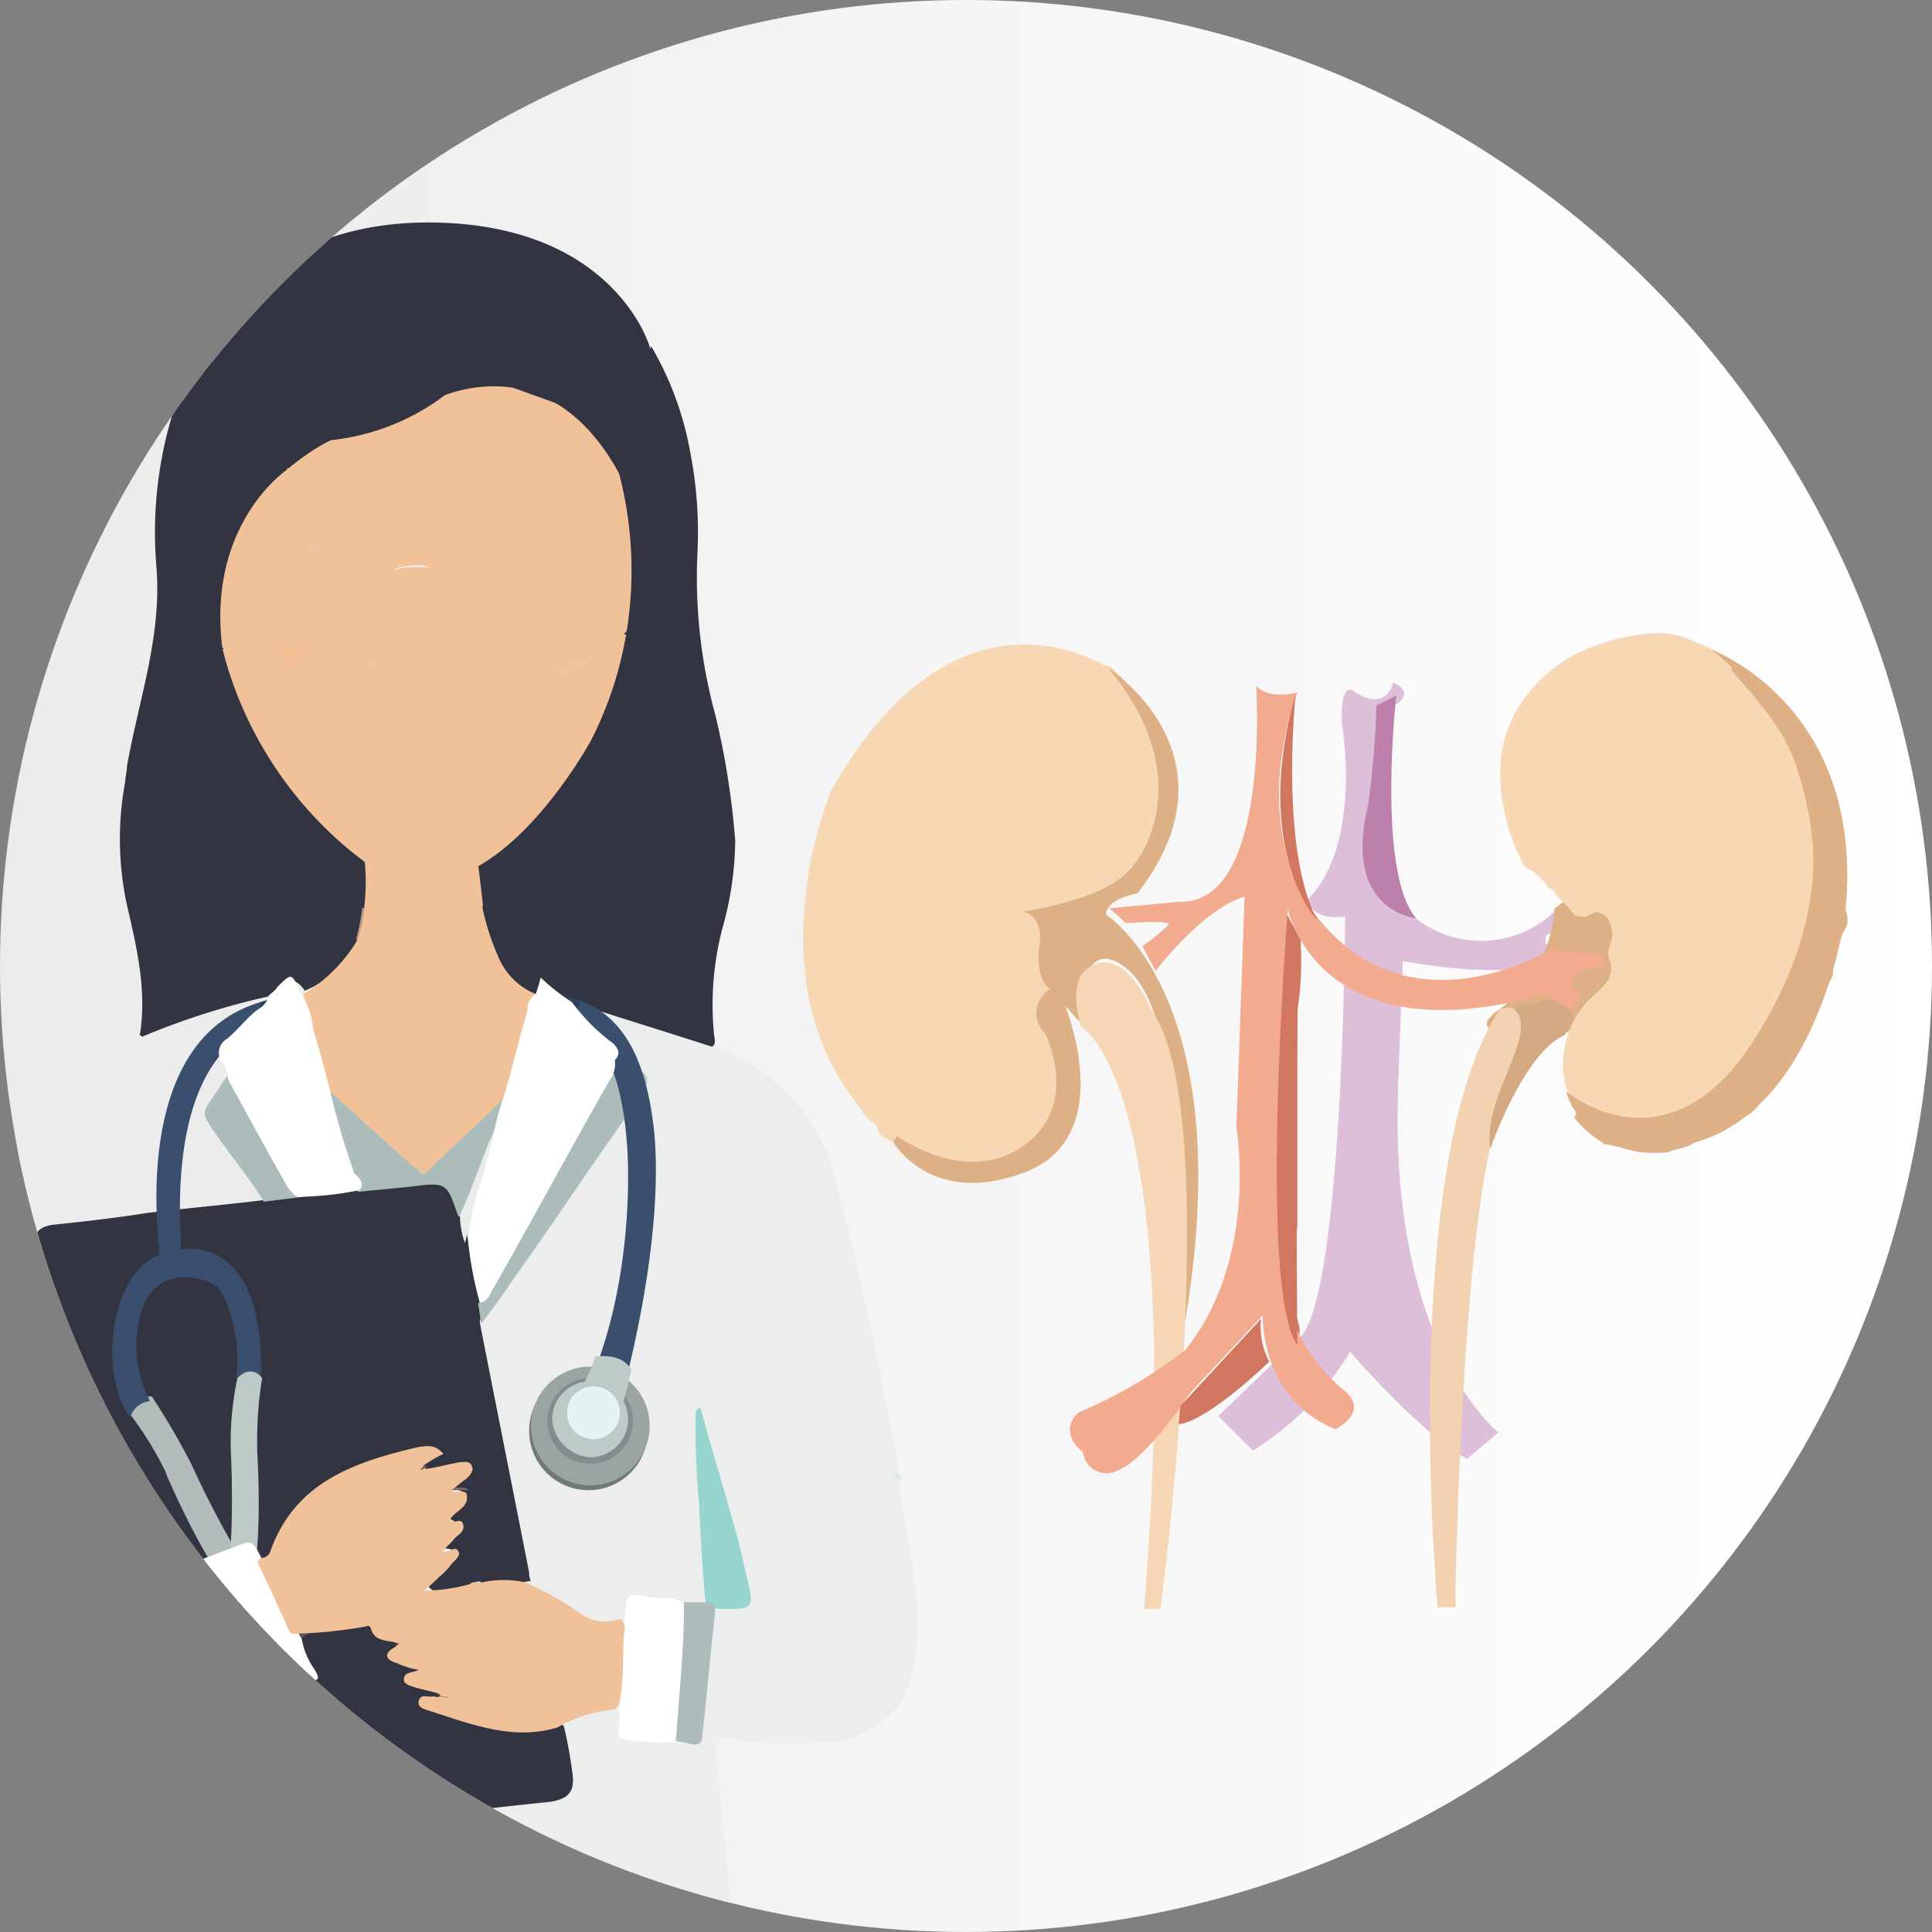 <svg xmlns="http://www.w3.org/2000/svg" xmlns:xlink="http://www.w3.org/1999/xlink" width="117.2" height="117.199" viewBox="0 0 117.2 117.199">
  <rect x="0" y="0" width="117.2" height="117.199" fill="#808080" stroke="none"/>
  <defs>
    <linearGradient id="linear-gradient" y1="0.5" x2="1" y2="0.5" gradientUnits="objectBoundingBox">
      <stop offset="0" stop-color="#ebebeb"/>
      <stop offset="1" stop-color="#fff"/>
    </linearGradient>
    <clipPath id="clip-path">
      <circle id="Ellipse_1510" data-name="Ellipse 1510" cx="58.6" cy="58.6" r="58.6" transform="translate(8.2 8.8)"/>
    </clipPath>
  </defs>
  <g id="nephrologist" transform="translate(-8.2 -8.801)">
    <circle id="Ellipse_1506" data-name="Ellipse 1506" cx="58.6" cy="58.6" r="58.6" transform="translate(8.2 8.8)" fill="url(#linear-gradient)"/>
    <g id="Group_6266" data-name="Group 6266">
      <g id="Group_6264" data-name="Group 6264" clip-path="url(#clip-path)">
        <path id="Path_43596" data-name="Path 43596" d="M16.1,125a27.971,27.971,0,0,1,.6-2.8,14.682,14.682,0,0,0,.5-2.9c.1,0,.2,0,.2.1.5,1.2,1.3,1.2,2.4,1l15.6-1.8c1.9-.2,3.9-.4,5.8-.6,1.2-.1,1.5-.5,1.3-1.7a10.855,10.855,0,0,1-.4-2.5,4.413,4.413,0,0,1,3.7-1.2v.1c0,1.6,1.1,1.7,2.3,1.7.4,0,.7.1,1.1.1,1.2,0,1.2,0,1.4-1.2.2-1.7.4-3.4.5-5.2a4.013,4.013,0,0,1,.3-1.5c.2-.2.6-.2.9-.3.9-.1,1-.3.8-1.2-.7-3.3-1.7-6.6-2.6-9.8.1,2.5.3,4.9.5,7.4.1.9.1,1.8.2,2.7a1.02,1.02,0,0,1-.2.9,1.672,1.672,0,0,1-1.2.1,15.173,15.173,0,0,0-2.1-.3c-1.1-.2-1.1-.2-1.4,1a1.384,1.384,0,0,1-1.7.3,26.691,26.691,0,0,1-4.3-2.5L40,104c-.9-4.6-1.8-9.1-2.8-13.7a2.2,2.2,0,0,1-.1-.8c.1-.7.6-1.1.9-1.7,2.9-4.1,5.7-8.2,8.6-12.4.7-.9.6-1-.4-1.6-.3-.2-.7-.3-.9-.6a1.346,1.346,0,0,0-.5-1.2,12.878,12.878,0,0,1-1.7-1.6c-.2-.2-.6-.4-.2-.8a.446.446,0,0,1,.5,0c2.6.9,5.3,1.5,7.9,2.5a13.187,13.187,0,0,1,5.9,4.5,11.31,11.31,0,0,1,1.7,3.9c1.5,5.5,2.6,11.1,3.7,16.7,0,.2.1.5.1.7a1.1,1.1,0,0,0,0,.8c.5,3.2,1.3,6.5,1.1,9.8-.2,2.6-.9,4.6-3.9,5.7a4.433,4.433,0,0,1-2,.3,24.426,24.426,0,0,1-5.4-.2c-.6-.1-.9.1-.9.8.2,2.3.5,4.6.7,6.9.1,1,.2,2,.2,3Z" fill="#eceded"/>
        <path id="Path_43597" data-name="Path 43597" d="M5.6,93.7c.5-3.3,1.3-6.6,2.1-9.8l.9-3.6a10.86,10.86,0,0,1,5.5-7.2c.9-.5,1.8-1,2.7-1.4.1-.3.4-.4.7-.5,2.1-.8,4.2-1.4,6.4-2a.854.854,0,0,1,.7,0c.4.4,0,.7-.3.9A14.2,14.2,0,0,1,23,71.3c-.9.7-1.4,1.5-.8,2.6a7.24,7.24,0,0,1-1.1,1.9,1.2,1.2,0,0,0,0,1.4c.9,1.3,1.9,2.5,2.8,3.8.2.3.6.6.1,1a49.525,49.525,0,0,1-6.6.8l-5.4.6c-1.2.1-1.4.4-1.2,1.6l3,15.6c.2,1.2.5,2.5.7,3.7.2,1.1.4,1.2,1.5.9.9-.2-.8-.1.1-.2.5,0,.7.4.9.8.8,2.1,1.5,4.2,2.3,6.3a1.4,1.4,0,0,1,0,1.1c-1.1.9-.1.5-1.4,1.1-.6.3-1.1.4-1.5,1-.2-.4-.4-.6-1-.4a31.215,31.215,0,0,1-4.3,1.5,7.321,7.321,0,0,1-3.6.1c-2.2-.6-3.2-2.3-3.6-4.4a26.365,26.365,0,0,1,.1-9.7.783.783,0,0,0-.1-.8c.6-1,.5-2.2.7-3.3.3-1.3.5-2.6.8-3.9a2.544,2.544,0,0,0,.2-.7Z" fill="#ececed"/>
        <path id="Path_43598" data-name="Path 43598" d="M24.7,69.2a45.247,45.247,0,0,0-7.9,2.5c0-.1-.2-.1-.1-.2.4-2.7-.2-5.2-.8-7.8a18.942,18.942,0,0,1-.1-7.5c0-.3.1-.6.1-.9.7-4,2.1-7.8,1.8-12a24.644,24.644,0,0,1,1.8-11.7c.3-.6.5-1.2.8-1.7.6,0,.6.5.8.8.3.5.6.6,1.1.3a21.619,21.619,0,0,1,13.1-3.3,11.933,11.933,0,0,1,3.7.6c.3.2.2.5,0,.7a22.45,22.45,0,0,1-3.5,3.4c-.8-.1-1,.5-1.4.9a1.826,1.826,0,0,1-1.3.8c-.3,0-.5-.1-.8-.1a1.421,1.421,0,0,0-.6.2.758.758,0,0,1-.4.2c-.3.2-.6.2-.9.4a28.475,28.475,0,0,0-4.5,2.5c-.7.2-1.3.2-2,.4a4.256,4.256,0,0,0-3.1,2.7,1.721,1.721,0,0,1-1.1,1.1c-.9.3-.9.7-.2,1.3a1.779,1.779,0,0,1,.8,1.1,7.837,7.837,0,0,0,1.9,4,28.42,28.42,0,0,0,2.7,6.2,21.465,21.465,0,0,0,5.2,6,1.387,1.387,0,0,1,.7.8c0,1.5.3,3-.3,4.5a6.655,6.655,0,0,1-3.5,3.5c-.4-.5-.7-.9-1.3-.1C25.2,69.2,24.9,69.3,24.7,69.2Z" fill="#323441"/>
        <path id="Path_43599" data-name="Path 43599" d="M16.4,115.2c-.1-.5.1-.7.6-.9,1.5-.6,3.1-1.2,4.6-1.9a3.981,3.981,0,0,1,2.1-.9,9.379,9.379,0,0,0,2.8-1c.6-.2.3-.6.2-1-.2-.5-.8-1-.3-1.7,1.3-.4,2.7-.3,4-.6.3-.1.5.1.7.3a2.075,2.075,0,0,0,1,.6c.2.1.3.2.3.4-.3.5-.1.9.5,1a.367.367,0,0,1,.3.1c.2.1.5.1.6.4.1.4-.4.3-.5.6.4.6,1.3.3,1.7.9,0,.2-.1.2-.2.3s-.3,0-.4.2.1.3.3.3c2.2.7,4.4,1.6,6.9,1.1a.783.783,0,0,1,.8.1,25.58,25.58,0,0,1,.5,2.7c.2,1.2-.1,1.7-1.3,1.9-7.6.8-15.1,1.7-22.7,2.5-.9.1-1.2-.2-1.6-1.5C17,117.9,16.7,116.5,16.4,115.2Z" fill="#323441"/>
        <path id="Path_43600" data-name="Path 43600" d="M62.6,98.1a1.38,1.38,0,0,1,.3.4l-.2.2C62.6,98.5,62.2,98.4,62.6,98.1Z" fill="#deeae7"/>
        <path id="Path_43601" data-name="Path 43601" d="M18.6,104.5c-1,.4-2.1.7-3.1,1-.6.2-1,.2-1.1-.7-1.3-6.8-2.6-13.7-4-20.5-.2-.8.3-1.1,1-1.2,1.9-.2,3.7-.4,5.6-.7,2.4-.3,4.8-.5,7.2-.8.7-.6,1.6-.3,2.4-.5,1.1-.2,2.3-.2,3.4-.4,1.2-.1,2.4-.3,3.5-.4,2-.2,2.3,0,2.8,2l.3,1.8c.2,1.2.5,2.4.7,3.6a1.934,1.934,0,0,1,0,1.3c1,5.1,2,10.1,3,15.2a1.087,1.087,0,0,0,.1.5c-.9.2-1.7,0-2.6.2-.5,0-.8-.5-1.1-.4.1,0,.2,0,.3.2,0,.2-.1.4-.3.4a12.25,12.25,0,0,1-1.9.2c-.2,0-.5,0-.6-.3-.1-.2.1-.4.2-.6a16.6,16.6,0,0,0,1.3-1.4c0-.4-.7-.1-.6-.5,0-.3.3-.4.5-.6.3-.3.6-.6,0-.9-.3-.2-.1-.4.1-.6.2-.3.7-.5.6-1-.1-.3-.6-.1-.7-.6.1-.3.4-.4.6-.6.1-.1.4-.3.3-.5s-.4-.1-.6-.1c-.6,0-1.2.4-1.9.3-.1-.1-.2-.1-.2-.3.1-.4.5-.4.7-.7a1.4,1.4,0,0,0-1.1,0c-1.8.5-3.5,1.2-5.2,1.8a3.182,3.182,0,0,0-1.5,1.3c-.6.9-1.2,1.8-1.7,2.7-.2.4-.4.9-1,.7-.7-.9-.7-.9-1.8-.5a11.5,11.5,0,0,1-1.7.6,2.558,2.558,0,0,0-1.9,1Z" fill="#323441"/>
        <path id="Path_43602" data-name="Path 43602" d="M40.7,29a14.5,14.5,0,0,1,5.2,2.4,4.173,4.173,0,0,1,.8.6c.3-.8.7-1.5,1-2.2a19.4,19.4,0,0,1,2.4,6.6,25.06,25.06,0,0,1,.4,6.1,31.8,31.8,0,0,0,1.1,9.7,48.125,48.125,0,0,1,1.2,7.6,20.174,20.174,0,0,1-.8,5.4,18.4,18.4,0,0,0-.5,6.2c0,.3.2.7-.1.9-2.8-.9-5.7-1.8-8.5-2.7a.886.886,0,0,1-1-.4c-.4-.6-.8-.6-1.3,0a3.306,3.306,0,0,1-1.9-1.4,12.809,12.809,0,0,1-1.8-5.4,1.545,1.545,0,0,1,.8-1.6c4.6-3.4,7.1-8,8.3-13.5a20.211,20.211,0,0,0,1.1-3.2c.1-.6.6-.8,1-1.2.5-.4.5-1-.1-1.1-1.1-.3-1.4-1.1-1.7-2a15.793,15.793,0,0,0-4.8-9.7C41.2,29.7,40.7,29.5,40.7,29Z" fill="#323441"/>
        <path id="Path_43603" data-name="Path 43603" d="M45.8,112.5c.1-1.8.2-3.6.3-5.5.1-1.6.1-1.6,1.6-1.3.6.1,1.3-.1,1.9.3a2.016,2.016,0,0,1,.2,1.7c-.2,1.9-.3,3.7-.4,5.6a1.746,1.746,0,0,1-.4,1.2,14.154,14.154,0,0,1-2.9-.2c-.4,0-.4-.3-.4-.6a4.868,4.868,0,0,0,.1-1.2Z" fill="#fff"/>
        <path id="Path_43604" data-name="Path 43604" d="M37.2,87.9a22.582,22.582,0,0,0,2.2-3.7c1.9-3.3,3.8-6.7,5.6-10.1a9.292,9.292,0,0,0,.5-1c2.4.8,2.4,1.1,1,3-2.5,3.5-4.8,7-7.3,10.5-.6.9-1.2,1.7-1.8,2.5C37.3,88.7,37.3,88.3,37.2,87.9Z" fill="#acbcbb"/>
        <path id="Path_43605" data-name="Path 43605" d="M51,106c-.2-2-.3-4.1-.4-6.1a46.958,46.958,0,0,1-.2-5.3c0-.2,0-.3.3-.4.6,2.3,1.3,4.5,1.9,6.7.4,1.3.7,2.7,1,4s.2,1.5-1.1,1.5h-.7A1.506,1.506,0,0,1,51,106Z" fill="#96d5cf"/>
        <path id="Path_43606" data-name="Path 43606" d="M51,106c.3-.1.5.2.6.4-.3,2.6-.5,5.1-.8,7.7,0,.5-.3.6-.7.5-.3-.1-.6-.1-.9-.2.2-2.8.5-5.6.5-8.4Z" fill="#adbcbb"/>
        <path id="Path_43607" data-name="Path 43607" d="M5.6,93.7c.4.3,0,.4-.2.6a.735.735,0,0,1,.2-.6Z" fill="#dceae5"/>
        <path id="Path_43608" data-name="Path 43608" d="M22.1,73.9l3.6,6.3c.3.4.4,1,.9,1.2l-2.4.3c-1-1.7-2.3-3.1-3.3-4.7-.2-.3-.4-.6-.2-1C21.1,75.4,21.6,74.6,22.1,73.9Z" fill="#acbcbb"/>
        <path id="Path_43609" data-name="Path 43609" d="M28.2,75c-.5-2-1.1-4-1.6-5.9a9.479,9.479,0,0,0,3.3-3.3c.6-.5,1.4-.5,2-.8a18.715,18.715,0,0,0,4-2.7c.2-.1,0-.2.1-.1A4.913,4.913,0,0,1,30.2,61a23.349,23.349,0,0,1-8.5-12.8c.4-.2.6.1.8.3a5.846,5.846,0,0,0,8.9-3.2c0-.1.1-.3.1-.4.4-1.6.5-1.7,2.2-1.7,1.1,0,1.3.1,1.6,1.2a13.893,13.893,0,0,0,.6,1.9,5.957,5.957,0,0,0,9.5,1.5c.2-.2.4-.6.8-.5a23.109,23.109,0,0,1-4.4,10,17.267,17.267,0,0,1-4.2,3.9c-.3.2-.5.4-.4.8a14.8,14.8,0,0,0,1.3,5,4.1,4.1,0,0,0,2.2,2.1c-.6,2.1-1,4.2-1.8,6.3a2.178,2.178,0,0,1-.7.9c-1.1,1-2.1,2.1-3.2,3.1a1.794,1.794,0,0,1-.7.5c-.4.1-.7-.2-1.1-.2a31.679,31.679,0,0,1-5-4.7Z" fill="#f1c299"/>
        <path id="Path_43610" data-name="Path 43610" d="M40.7,29a16.539,16.539,0,0,1,5.6,9.7,3.4,3.4,0,0,1,.1,1c-.3.1-.4-.1-.5-.2a6.014,6.014,0,0,0-6.8-1.4,4.8,4.8,0,0,0-2.3,1.6,22.011,22.011,0,0,0-1.5,2.6,1.02,1.02,0,0,1-1.2.6h-.5a2.057,2.057,0,0,1-2.3-1.4,5.11,5.11,0,0,0-2.4-3,6.3,6.3,0,0,0-2.4-.9c-.3-.1-.7,0-.9-.3A15.041,15.041,0,0,1,30,34.7c.2-.2.5,0,.7-.1l.6-.3c.1-.1.2-.2.3-.2.3,0,.6-.1.9-.1a2.729,2.729,0,0,0,1.3-.7,3.766,3.766,0,0,1,1.5-.9A27.464,27.464,0,0,0,39,28.5a4.8,4.8,0,0,1,1.7.5Z" fill="#f1c299"/>
        <path id="Path_43611" data-name="Path 43611" d="M31.5,41.3a2.692,2.692,0,0,0,3.1,1.4c.2-.1.2-.3.3-.4.7-.9.9-2.1,1.8-2.9.2,0,.3.1.3.2.1.3-.1.5-.3.8a5.232,5.232,0,0,0,3.5,7.9,5.1,5.1,0,0,0,5.3-2.7,5.579,5.579,0,0,0,.6-3.1c-.5-3.3-2.6-4.8-6-4.4-.3,0-.6.1-.9.1-.2-.1-.4-.1-.4-.4,2.4-1.1,5.9-.5,7.5,1.8.1.3.3.6.4.9a.876.876,0,0,0,.9.8c.5,0,.8.4,1,.9.2.6-.3.7-.6.8a1.486,1.486,0,0,0-.8,1.4,8.8,8.8,0,0,1-1,2.7A6.908,6.908,0,0,1,42,49.5a6.047,6.047,0,0,1-6.6-3.9c-.1-.2-.1-.5-.2-.7-.5-1.8-.9-2-2.7-1.7-.4.1-.5.3-.6.7-.2.6-.3,1.2-.5,1.8A6.046,6.046,0,0,1,19.7,44c0-.7-.7-.7-1-1.1-.2-.2-.6-.3-.4-.7.2-.3.1-.8.7-.8.8,0,1.1-.5,1.4-1.2,1-2.2,3-2.8,5.2-3a6.062,6.062,0,0,1,3.5,1.1c0,.2-.1.3-.2.3-1.1-.2-2.2-.8-3.5-.6a2.769,2.769,0,0,0-.9.1c-.2.1-.3.1-.5.2-.8.1-1.2.8-1.8,1.2a1.2,1.2,0,0,0-.5.5,3.7,3.7,0,0,0-.5,1.1c-.1.4-.1.8-.2,1.2a4.3,4.3,0,0,0,0,1.6c0,.2.1.3.1.5a1.929,1.929,0,0,0,.3,1,5.228,5.228,0,0,0,3.9,3,2.228,2.228,0,0,0,1.4,0c3-.6,4.6-2.8,4.3-6,0-.3-.1-.6-.1-.9C31.1,41.1,31.3,41,31.5,41.3Z" fill="#f1c299"/>
        <path id="Path_43612" data-name="Path 43612" d="M30.2,61c.2.1.5.3.7.4a5.154,5.154,0,0,0,4.5.7,2.768,2.768,0,0,1,.9-.1,11.131,11.131,0,0,1-6.5,3.8,13.045,13.045,0,0,0,.4-4.8Z" fill="#c09c83"/>
        <path id="Path_43613" data-name="Path 43613" d="M35.4,32.3a2.9,2.9,0,0,1-1.5.9c.1-.7.8-.8,1.2-1.2C35.3,31.8,35.2,32.3,35.4,32.3Z" fill="#4c474a"/>
        <path id="Path_43614" data-name="Path 43614" d="M32.5,33.5a2.541,2.541,0,0,1,1.3-.5C33.4,33.3,33.1,33.6,32.5,33.5Z" fill="#f1c299"/>
        <path id="Path_43615" data-name="Path 43615" d="M32.6,34c-.3.1-.5.5-.9.2a.215.215,0,0,1,.2-.2.483.483,0,0,1,.7,0Z" fill="#6c5f55"/>
        <path id="Path_43616" data-name="Path 43616" d="M31,34.5c-.3.2-.6.1-.9.2.3-.2.6-.3.9-.5C31,34.3,31.1,34.4,31,34.5Z" fill="#907a6b"/>
        <path id="Path_43617" data-name="Path 43617" d="M31,34.5v-.3c.1,0,.2-.1.3-.1a.215.215,0,0,1,.2.2C31.4,34.6,31.2,34.5,31,34.5Z" fill="#746458"/>
        <path id="Path_43618" data-name="Path 43618" d="M31.5,34.3c-.1-.1-.2-.1-.2-.2.2-.1.4-.3.6-.2l-.2.2a.215.215,0,0,1-.2.2Z" fill="#bd9981"/>
        <path id="Path_43619" data-name="Path 43619" d="M34.9,111.6a1.135,1.135,0,0,1,.8.3,1.147,1.147,0,0,1-1-.1C34.9,111.7,34.9,111.6,34.9,111.6Z" fill="#b7957f"/>
        <path id="Path_43620" data-name="Path 43620" d="M32.2,108.5h.9a.755.755,0,0,1-.7.4.52.52,0,0,0-.2-.4Z" fill="#615557"/>
        <path id="Path_43621" data-name="Path 43621" d="M28.2,75c1.7,1.5,3.4,3.1,5.1,4.6.3.1.5.5.9.2,1.5-1.5,3.1-2.9,4.6-4.4-.2.7-.4,1.3-.6,2-.5,1.4-.9,2.9-1.5,4.3-.1.3-.2.8-.7.9-.7-2.1-.7-2.1-3-1.8-1,.1-2.1.2-3.1.3C29.3,79,28.7,77,28.2,75Z" fill="#acbcbb"/>
        <path id="Path_43622" data-name="Path 43622" d="M36.1,82.5c.7-1.5,1.2-3,1.8-4.5l.3-.6c-.6,2.3-1.2,4.6-1.8,6.8a5.079,5.079,0,0,1-.3-1.7Z" fill="#eaebeb"/>
        <path id="Path_43623" data-name="Path 43623" d="M37.7,104.7a1.7,1.7,0,0,0-.7.1c-.1-.3-.4-.1-.6-.3a1.481,1.481,0,0,1,1.3.2Z" fill="#313448"/>
        <path id="Path_43624" data-name="Path 43624" d="M34.1,97.8a2.817,2.817,0,0,1-1.1.4c.2-.4.6-.4.9-.5C34,97.7,34,97.7,34.1,97.8Z" fill="#746256"/>
        <path id="Path_43625" data-name="Path 43625" d="M36.6,99.2H35.2c.1-.3.3-.3.5-.3C36,99.2,36.5,98.9,36.6,99.2Z" fill="#7a6863"/>
        <path id="Path_43626" data-name="Path 43626" d="M34.2,106.5a6.493,6.493,0,0,1-2.2.5C32.7,106.1,33.5,106.5,34.2,106.5Z" fill="#474349"/>
        <path id="Path_43627" data-name="Path 43627" d="M35.3,106.5a.919.919,0,0,1,1-.2C35.9,106.4,35.6,106.6,35.3,106.5Z" fill="#aa9581"/>
        <path id="Path_43628" data-name="Path 43628" d="M38.5,54a5.849,5.849,0,0,1-1.4,2.4,3.788,3.788,0,0,1-1.5,0,19.806,19.806,0,0,0-4.2.3,10.526,10.526,0,0,1-3-3.6c.5-.2.9.1,1.4.1,1.8,1.3,3.9,1.1,6,.9a7.612,7.612,0,0,0,2.1-.3C38,53.9,38.3,53.8,38.5,54Z" fill="#f1c29a"/>
        <path id="Path_43629" data-name="Path 43629" d="M38.5,54a23.389,23.389,0,0,1-7,.4,2.194,2.194,0,0,1-1.8-1.1c1.3.1,2.7.3,4,.3a15.683,15.683,0,0,0,4.3-.4C38.9,53.1,38.8,53.5,38.5,54Z" fill="#f1c29a"/>
        <path id="Path_43630" data-name="Path 43630" d="M31.3,56.8c1.9-.9,3.8-.7,5.8-.4a3.8,3.8,0,0,1-5.8.4Z" fill="#f1c29a"/>
        <path id="Path_43631" data-name="Path 43631" d="M32.2,47c-.2,1-1,1.9.2,2.7C31,49.7,30.9,48.2,32.2,47Z" fill="#f1c29a"/>
        <path id="Path_43632" data-name="Path 43632" d="M34.3,79.7c-.5.7-.7.1-.9-.2C33.7,79.3,33.9,79.8,34.3,79.7Z" fill="#e8c29f"/>
        <path id="Path_43633" data-name="Path 43633" d="M30.7,49.5c-.2-.3-.2-.5,0-.7C31.1,49,31,49.2,30.7,49.5Z" fill="#efc593"/>
        <path id="Path_43634" data-name="Path 43634" d="M31.5,41.3c-.1,0-.3-.2-.4,0-.2,0-.3-.1-.4-.3A5.65,5.65,0,0,0,29,38.9c-.1-.1-.2-.2-.1-.4l.2-.2a5.11,5.11,0,0,1,2.4,3Z" fill="#f1c29a"/>
        <path id="Path_43635" data-name="Path 43635" d="M36.8,39.7l-.2-.2a4.355,4.355,0,0,1,2.2-1.6.52.52,0,0,0,.4.2A6.741,6.741,0,0,1,36.8,39.7Z" fill="#f1c29a"/>
        <path id="Path_43636" data-name="Path 43636" d="M36.8,39.7A10.392,10.392,0,0,1,39.2,38a9.721,9.721,0,0,1,3.4-.1c3,.6,3.9,3.7,3.6,5.8a5.235,5.235,0,0,1-4.7,4.8c-2.6.5-5.7-2-5.9-4.7a6.983,6.983,0,0,1,1.2-4.1Z" fill="#f0c29a"/>
        <path id="Path_43637" data-name="Path 43637" d="M28.9,38.6a6.721,6.721,0,0,1,2.2,2.8c.3,1.6.5,3.2-.5,4.6a4.61,4.61,0,0,1-3.9,2.5,7.519,7.519,0,0,0-1.5,0,4.489,4.489,0,0,1-4-3.2c-.2-.5-.1-1.1-.3-1.6a2.917,2.917,0,0,1,.1-1.6,11.929,11.929,0,0,1,2.1-2.9l.6-.6c.2-.3.6-.3.7-.7a6.4,6.4,0,0,1,4.5.7Z" fill="#f1c29a"/>
        <path id="Path_43638" data-name="Path 43638" d="M23.2,39.4a3.561,3.561,0,0,0-1.4,1.8,4.7,4.7,0,0,1-.6.9c-.5-.3-.1-.7-.1-1a3.128,3.128,0,0,1,.5-1,2.651,2.651,0,0,1,.5-.6,2.415,2.415,0,0,1,1.8-1.3c.2.3-.2.4-.2.6C23.6,39,23.2,39,23.2,39.4Z" fill="#deb594"/>
        <path id="Path_43639" data-name="Path 43639" d="M21.2,40.9c0,.4-.2.7,0,1.1-.3.5-.1,1.1-.1,1.6,0,.3.3.6-.2.8a.6.6,0,0,0-.1-.4,5.437,5.437,0,0,1,0-1.8,1.8,1.8,0,0,1,.3-1.2.1.1,0,0,1,.1-.1Z" fill="#443f51"/>
        <path id="Path_43640" data-name="Path 43640" d="M25.2,48.5a1.363,1.363,0,0,1,1.5,0A1.594,1.594,0,0,1,25.2,48.5Z" fill="#f8bf90"/>
        <path id="Path_43641" data-name="Path 43641" d="M20.9,44.4c.3-.2.1-.5.2-.8a4.735,4.735,0,0,1,.1,1.7C20.9,45.1,20.9,44.8,20.9,44.4Z" fill="#796f6b"/>
        <path id="Path_43642" data-name="Path 43642" d="M21.2,40.9h-.1a1.881,1.881,0,0,1,.5-1.1c.2,0,.3,0,.2.2a2.034,2.034,0,0,1-.6.9Z" fill="#4b4747"/>
        <path id="Path_43643" data-name="Path 43643" d="M20.8,42.2V44a2.775,2.775,0,0,1,0-1.8Z" fill="#515054"/>
        <path id="Path_43644" data-name="Path 43644" d="M23.6,38.7c.1-.2.4-.3.4-.6,0-.1.2-.1.4-.1.1.5-.3.6-.6.8C23.7,38.8,23.6,38.8,23.6,38.7Z" fill="#4e4b53"/>
        <path id="Path_43645" data-name="Path 43645" d="M21.8,40l-.2-.2c.1-.3.2-.5.5-.4A.855.855,0,0,1,21.8,40Z" fill="#5b5457"/>
        <path id="Path_43646" data-name="Path 43646" d="M33.6,56.6h2.5v.1a20.081,20.081,0,0,1-2.5-.1Z" fill="#f1c299"/>
        <path id="Path_43647" data-name="Path 43647" d="M33.5,57.4c.7-.2,1.3,0,2-.2C34.9,57.7,34.2,57.4,33.5,57.4Z" fill="#f1c299"/>
        <path id="Path_43648" data-name="Path 43648" d="M38.5,43.4a1.181,1.181,0,0,1,1-1.3c.5-.1,1,.6,1.1,1.4,0,.8-.5,1.5-1.1,1.5C38.9,44.9,38.5,44.3,38.5,43.4Z" fill="#f1c29a"/>
        <path id="Path_43649" data-name="Path 43649" d="M40.8,40.8a4.785,4.785,0,0,0-2.9,0c-.2.1-.4.2-.4-.2a2.852,2.852,0,0,1,3.5,0C41.1,40.8,41.1,40.9,40.8,40.8Z" fill="#f1c299"/>
        <path id="Path_43650" data-name="Path 43650" d="M37.6,40.6c.1.2.2.2.4.2-.3.1-.5.3-.8.4C37.1,40.8,37.4,40.7,37.6,40.6Z" fill="#f1c29a"/>
        <path id="Path_43651" data-name="Path 43651" d="M40.8,40.8c.1-.1.2-.1.2-.2.2.1.5.2.3.4C41.2,41.2,41,40.9,40.8,40.8Z" fill="#f1c29a"/>
        <path id="Path_43652" data-name="Path 43652" d="M27.6,42.1a1.856,1.856,0,0,1,.6,2.2c-.2.4-.4.7-.9.7a1.068,1.068,0,0,1-.9-.7,1.773,1.773,0,0,1,.7-2.2C27.3,41.9,27.4,41.9,27.6,42.1Z" fill="#f1c29a"/>
        <path id="Path_43653" data-name="Path 43653" d="M29,40.9a4.7,4.7,0,0,0-4,.2,2.543,2.543,0,0,1,4-.2Z" fill="#f1c29a"/>
        <path id="Path_43654" data-name="Path 43654" d="M23.6,38.7h.2l-.6.6C23,39,23.4,38.9,23.6,38.7Z" fill="#6b5b54"/>
        <path id="Path_43655" data-name="Path 43655" d="M27.6,42.1h-.5c0-.4.3-.1.4-.2C27.7,41.9,27.7,42,27.6,42.1Z" fill="#ebc5a6"/>
        <path id="Path_43656" data-name="Path 43656" d="M38.5,29.2a13.891,13.891,0,0,1-10.2,6.3s-2.5,1-2.7,1.8c0,0-4.9,3.3-3.9,10.9A22.12,22.12,0,0,0,30.2,61c7.3,5.5,14.2-7.9,14.2-7.9a23.329,23.329,0,0,0,.8-17.4h3.5l.9,6.5L48.2,53.9l-6,7.6s-9.6,7.1-17.2-1-7-20.7-7-20.7l11-9.4Z" fill="#323441"/>
        <path id="Path_43657" data-name="Path 43657" d="M37.5,63.7s-.2-1.7-.3-2.5a5.792,5.792,0,0,1-6.9-.4,13.21,13.21,0,0,1,0,3,6.156,6.156,0,0,1-.6,2.4C29.7,66.1,36.8,65.9,37.5,63.7Z" fill="#f1c299"/>
        <path id="Path_43658" data-name="Path 43658" d="M34,33.3s7.7-4.6,12.3,5.3l1.6-1.4s-4-10.5-10.9-8.8Z" fill="#323441"/>
        <path id="Path_43659" data-name="Path 43659" d="M20.3,29.8s3.4-7.7,14.3-7.5,13,7.5,13,7.5l1.1,5.9L32.6,29.9,20.9,35.7Z" fill="#323441"/>
        <g id="Group_6263" data-name="Group 6263">
          <g id="Group_6261" data-name="Group 6261">
            <path id="Path_43660" data-name="Path 43660" d="M18.4,98.5h0c-.1-.2-.1-.3-.2-.5h0a20.844,20.844,0,0,0-2.1-3.4,1.4,1.4,0,0,1,1.3-1.1,44.758,44.758,0,0,1,2.4,4.1s2.9,6.5,5.2,8.6a.5.5,0,0,1,.5-.1c.3.1,1.1,1.3.7,1.6a1.41,1.41,0,0,1-1.4.1C24.3,107.6,22,106.6,18.4,98.5Z" fill="#b2bdbb"/>
            <path id="Path_43661" data-name="Path 43661" d="M24.8,70.9l.6-1.6c-8.3,1.1-8,11.5-7.5,15.6-1,.4-1.9,1.3-2.5,3.2-1.2,4.3.7,6.7.7,6.7a1.355,1.355,0,0,1,1.2-1,7.37,7.37,0,0,1-.6-5.2c.8-3.1,3.7-2.4,4.6-1.8.8.6,1.6,3.8,1.2,5.6a1.238,1.238,0,0,1,1.5,0s.6-7.1-3.7-7.8a3.385,3.385,0,0,0-1.1,0C18.3,71.1,24.8,70.9,24.8,70.9Z" fill="#3a4f6e"/>
            <path id="Path_43662" data-name="Path 43662" d="M21.6,106.9a.906.906,0,0,0-.8-.7c-.7-.1-1.8-.2-2,.5-.3.7-.2,1.9.7,2.1s1.8.4,1.9-.1a3.948,3.948,0,0,0,.2-1.8Z" fill="#595353"/>
            <path id="Path_43663" data-name="Path 43663" d="M23.8,96.8h0v-.5h0a23.325,23.325,0,0,1,.3-3.9s-.6-.9-1.5,0a18.864,18.864,0,0,0-.4,4.4s.4,7.1-.7,10a.52.52,0,0,0-.5.1c-.3.2-.4,1.7.1,1.7a1.612,1.612,0,0,0,1.3-.6C22.7,107.6,24.3,105.6,23.8,96.8Z" fill="#becac8"/>
            <path id="Path_43664" data-name="Path 43664" d="M25,106.5a.746.746,0,0,1,.4-.9c.6-.4,1.4-1,2-.5s1.1,1.6.3,2.2-1.4,1.2-1.7.8C26,108.1,25,107.1,25,106.5Z" fill="#595353"/>
            <path id="Path_43665" data-name="Path 43665" d="M24,69.6a2.743,2.743,0,0,1-.6,1.7,3.279,3.279,0,0,1,1.4-.4l.6-1.6A5.824,5.824,0,0,0,24,69.6Z" fill="#2e405a"/>
          </g>
          <g id="Group_6262" data-name="Group 6262">
            <circle id="Ellipse_1507" data-name="Ellipse 1507" cx="3.6" cy="3.6" r="3.6" transform="translate(40.3 92)" fill="#6f7978"/>
            <circle id="Ellipse_1508" data-name="Ellipse 1508" cx="3.6" cy="3.6" r="3.6" transform="translate(38.919 95.306) rotate(-45)" fill="#9aa4a3"/>
            <path id="Path_43666" data-name="Path 43666" d="M42.3,69.2l.6,1.6s3.2.5,3.4,8.8c.1,8.3-2.4,13.2-2.4,13.2a2.536,2.536,0,0,1,1.9,1.1s2.7-9.2,2.1-16.3C47.5,73.7,46.3,69.9,42.3,69.2Z" fill="#3a4f6e"/>
            <circle id="Ellipse_1509" data-name="Ellipse 1509" cx="2.6" cy="2.6" r="2.6" transform="translate(41.4 92.4)" fill="#848d8d"/>
            <path id="Path_43667" data-name="Path 43667" d="M43.5,92.9a7.839,7.839,0,0,0,.8-1.8s1.6-.3,2.2.8c0,0-.4,1.8-.6,2.3C45.9,94.1,45.4,93,43.5,92.9Z" fill="#becac8"/>
            <path id="Path_43668" data-name="Path 43668" d="M41.7,94.9A2.3,2.3,0,1,1,44,97.2a2.473,2.473,0,0,1-2.3-2.3Z" fill="#becac8"/>
            <path id="Path_43669" data-name="Path 43669" d="M42.6,94.5a1.6,1.6,0,1,1,1.6,1.6,1.58,1.58,0,0,1-1.6-1.6Z" fill="#e4f4f3"/>
            <path id="Path_43670" data-name="Path 43670" d="M43.4,69.5a2.342,2.342,0,0,0-.1,1.4,2.269,2.269,0,0,0-.4-.1l-.6-1.6a9.684,9.684,0,0,1,1.1.3Z" fill="#2e405a"/>
          </g>
        </g>
        <path id="Path_43671" data-name="Path 43671" d="M40.7,69.1c.1-.3.2-.6.3-1a12.455,12.455,0,0,0,1.9,1.5,11.849,11.849,0,0,0,2.5,2.5c.4.4.4.7.1,1a1.676,1.676,0,0,1-.3,1.2c-2.4,4.2-4.7,8.5-7.1,12.7-.2.3-.3.8-.8.8a22.011,22.011,0,0,1-.7-3.7,15.253,15.253,0,0,1,.8-3.7,28.063,28.063,0,0,0,.8-3.1,16.553,16.553,0,0,1,.6-2.1c.5-1.7.9-3.4,1.4-5.1a1.107,1.107,0,0,1,.5-1Z" fill="#fff"/>
        <path id="Path_43672" data-name="Path 43672" d="M30,81a19.727,19.727,0,0,1-3.5.4c-.4.1-.6-.3-.8-.5-1.2-2.1-2.4-4.3-3.6-6.5a.9.9,0,0,1-.1-.5c-.1-.2-.1-.4-.2-.5a.985.985,0,0,1,.2-1.6c.7-.6,1.2-1.3,1.9-1.8a1.242,1.242,0,0,0,.6-.8c.2-.2.4-.3.5-.5.9-.9.9-.9,1.4.3a4.539,4.539,0,0,1,.8,2.3c.4,1.2.7,2.4,1,3.6A49.128,49.128,0,0,0,29.7,80C30.1,80.3,30.3,80.7,30,81Z" fill="#fff"/>
        <path id="Path_43673" data-name="Path 43673" d="M23.8,111.8c-1.1-2.4-2.2-4.7-3.2-7.1-.2-.4-.6-.8-.2-1.3.6-.2,1.3-.5,1.9-.7,1.2-.5,1.2-.5,1.8.7.9,1.6,1.4,3.3,2.4,4.8a4.552,4.552,0,0,0,.8,1.9c.1.2.3.5.1.6C26.1,111,25,111.7,23.8,111.8Z" fill="#fff"/>
        <path id="Path_43674" data-name="Path 43674" d="M18.6,104.5c.1-1.1.9-1.1,1.7-1.3.8,2.3,2,4.5,2.9,6.7.3.6.7,1.1.5,1.8-.7.2-1.5.5-2.2.7.2-.5-.1-.9-.2-1.3-.7-2-1.4-3.9-2.2-5.9a.64.64,0,0,0-.5-.7Z" fill="#acbcbb"/>
        <path id="Path_43675" data-name="Path 43675" d="M24,103.3a.548.548,0,0,0,.6-.4c1.5-4.2,5.1-5.4,8.9-6.3.6-.1,1.1-.2,1.6.4a7.46,7.46,0,0,0-1.2.7.536.536,0,0,1-.4.3c.2-.1.4,0,.6-.1.7-.1,1.4-.3,2-.4.2,0,.6-.1.7.2.2.3-.1.6-.3.8-.3.2-.5.4-.8.6-.2.2,0,.2.1.2.2,0,.5-.1.7.1.2.9-.7,1-1,1.6.2.3.7-.2.8.3.1.4-.3.6-.5.8a6.034,6.034,0,0,1-.8.8c.4.2.8-.4,1,0,.2.3-.3.6-.5.9a4.62,4.62,0,0,1-.7.7,8.177,8.177,0,0,1-.9.8,11.081,11.081,0,0,0,2.8-.4c.2-.2.5-.1.7-.1a6.15,6.15,0,0,1,2.7,0,20.16,20.16,0,0,1,3.2,1.8,2.532,2.532,0,0,0,2.5.4.713.713,0,0,1,.3.6c-.2,1.4,0,2.9-.3,4.3a.864.864,0,0,1-.3.6,8.456,8.456,0,0,0-3.5,1.1c-2.7.8-5.2-.2-7.7-1-.3-.1-.8-.2-.7-.6.1-.5.6-.2.9-.3.3.1.6,0,.7.1.3,0,.2-.2.2-.1h0c-.3.1-.5-.1-.7-.2l-1.2-.3c-.3-.1-.8-.2-.8-.5,0-.5.5-.4.9-.6a4.951,4.951,0,0,1-1.3-.4c-.7-.2-.9-.6-.1-1,0-.1.2-.1.2-.2-.1,0-.3-.1-.4-.1-.5-.1-1.1-.1-1.3-.8-.1-.3-.3-.1-.5-.1a27.107,27.107,0,0,1-4,.4c-.4.1-.5-.2-.6-.5l-1.8-3.9C23.9,103.6,23.9,103.4,24,103.3Z" fill="#f1c199"/>
      </g>
      <g id="Group_6265" data-name="Group 6265" clip-path="url(#clip-path)">
        <path id="Path_43676" data-name="Path 43676" d="M89.8,64.4s-.1,22.7-2.7,25.5l-5,4.8,2.1,2.1a17.868,17.868,0,0,0,5.9-6s4.2,4.9,7.1,6.5l1.9-1.6S92.6,90.6,93,75.4c0-.9.3-8.3.3-8.3s5.1,1,7.9.3l1.1-.8s-1.2-1.5.8-1.2c0,0,1.7-1.8-.6-1.3a6.46,6.46,0,0,1-8.3.5c-4.6-3.2-1.8-12.8-1.8-12.8s2-.8.3-1.6c0,0-.3,1.8-2.3.6,0,0-.9-1-.8,1.9,0,0,1.3,7.3-2.1,10.7C87.5,63.3,87.7,64.7,89.8,64.4Z" fill="#ddbfd9"/>
        <path id="Path_43677" data-name="Path 43677" d="M103.3,71.4s8-5.5,1.4-9.1l-2.2,1.6A8.236,8.236,0,0,1,99.2,70C96,72.2,103.3,71.4,103.3,71.4Z" fill="#deb086"/>
        <path id="Path_43678" data-name="Path 43678" d="M62.2,78c-.4-.2-.8-.4-.8-.9-.3-.3-.7-.5-.9-.9a10.986,10.986,0,0,1-.9-1.4c-.4-.4-.4-1.1-.7-1.5a8.8,8.8,0,0,1-.5-1.5c-.1-.4-.3-.7-.4-1.1a14.345,14.345,0,0,1-.4-2.2,6.542,6.542,0,0,1-.2-2.8c-.1-.5.8.7.5-.3a6.923,6.923,0,0,1,.4-3.5,20.841,20.841,0,0,1,7.2-11.7,31.326,31.326,0,0,1,3.2-1.5,8.278,8.278,0,0,1,5.6.2,3.545,3.545,0,0,0,1.1.3h.1a9.863,9.863,0,0,1,3.4,7.6c0,3.2-1.4,5.4-4.3,6.5a14.988,14.988,0,0,1-3.2,1c.3.7.7,1.4.3,2.2a1.323,1.323,0,0,0,.2,1.2c.2.4.5.9.2,1.2-.9,1-.3,1.9.1,2.8a5.657,5.657,0,0,1,.7,3.1,5.588,5.588,0,0,1-6.7,4.6C64.7,79.4,63.5,78.6,62.2,78Z" fill="#f8d7b5"/>
        <path id="Path_43679" data-name="Path 43679" d="M100.7,61.4c-.2-.3-.3-.7-.5-1-2-5-1-8.9,3-11.6a12.381,12.381,0,0,1,3.8-1.4,12.253,12.253,0,0,1,1.9-.2,4.552,4.552,0,0,1,2,.5,8.865,8.865,0,0,1,1.7.8,6.071,6.071,0,0,1,1,.7c7.8,7.2,5.8,19.8-1.2,26-2.2,2-5.7,3.3-8.4.8a2.286,2.286,0,0,1-.7-1,1.854,1.854,0,0,1-.2-.7,5.578,5.578,0,0,1,2-5.3c.6-.6,1.1-1.1.7-2.1-.2-.5.3-1,.2-1.6-.1-.5-.2-.9-.7-1.1-.3-.2-.6.1-.9.2H104a.758.758,0,0,1-.4-.2c-.3-.5-.9-.9-1.2-1.4-.1-.1-.2-.1-.3-.2a3.325,3.325,0,0,0-1.4-1.2Z" fill="#f8d7b5"/>
        <path id="Path_43680" data-name="Path 43680" d="M104,75.8c4,2.8,7.4.4,9.8-2.5,4.3-5.4,5.6-11.6,3.3-18.2-.8-2.3-2.4-3.9-3.9-5.7a.471.471,0,0,1,.6-.1,5.731,5.731,0,0,1,1.1,1.1c.5.1.9.3.9.9a5.391,5.391,0,0,1,1.4,1.6,3.491,3.491,0,0,0,1.2,1.5v.1a2.127,2.127,0,0,0,.7,1.5h0a3.486,3.486,0,0,0,.6,1.7l.1.1v.1a35.051,35.051,0,0,1,.3,5.6c0,.6.4,1.1,0,1.7a6.007,6.007,0,0,0-.7,2.7c-.1.3-.3.6-.4.9a11.938,11.938,0,0,0-.8,1.6,10.906,10.906,0,0,1-.6,1.1c-.3.4-.5.9-.7,1.2a8.65,8.65,0,0,1-.7,1c-.2.6-.7.9-1.1,1.3,0,1.4-1.4,1.6-2.2,2.2-.5.2-.9.7-1.6.7h-.1c-.5.6-1.2.5-1.8.8a9.653,9.653,0,0,1-1.7,0c-.7-.1-1.4-.4-2.2-.5l-.1-.1a6.122,6.122,0,0,1-1.7-1.5C103.9,76.2,103.9,76,104,75.8Z" fill="#deb085"/>
        <path id="Path_43681" data-name="Path 43681" d="M86.5,90.4a22.363,22.363,0,0,1-.7-5.1l.3-20.4V64a19.411,19.411,0,0,0,1,1.7V66a18.8,18.8,0,0,1-.2,4.1V83.2a14.473,14.473,0,0,0-.1,3.6,2.854,2.854,0,0,1,0,1.3c-.1.6.5,1.3.1,1.9Z" fill="#d2775f"/>
        <path id="Path_43682" data-name="Path 43682" d="M112,48.2s9.6,3.5,8.1,16.3c0,0-2,14.6-12.2,13.9,0,0-3.8-.2-4.7-3.4,0,0,6.1,5.2,11.4-3.1s3.2-14.2,3.2-14.2S117.5,52.5,112,48.2Z" fill="#deb085"/>
        <path id="Path_43683" data-name="Path 43683" d="M75.4,49.3s-9.1-6.2-16.8,7.5c0,0-5.2,12.3,2.7,20.2l1,1.1s4-10.9,4.3-11.3C67,66.6,75.4,49.3,75.4,49.3Z" fill="#f8d7b5"/>
        <path id="Path_43684" data-name="Path 43684" d="M75.4,49.3s8.3,5.3,1.8,13.7c0,0-1.9.3-1.9,1.3,0,0,8.1,5,4.8,24.6l-.4.2s1-17.8-3-21.4c0,0-2.9-2.9-2.9,2.8v.4l-1-1.1s3.3,7.9-2.4,10.1-8-1.8-8-1.8l.2-.4s4.2,3.1,7.7.6,1.3-6.8,1.3-6.8a1.708,1.708,0,0,1,.3-2.7s-1-.5-.6-3c0,0,.1-1.5-1.1-1.7,0,0,4.5-.6,6.3-2.3S80.3,55.1,75.4,49.3Z" fill="#deb086"/>
        <path id="Path_43685" data-name="Path 43685" d="M100,75.1s-2.7-.6-3.5,29.7v1.5H95.4S93,79.3,99.2,70c0,0,2.9-.9.8,3.6Z" fill="#f2d2b0"/>
        <path id="Path_43686" data-name="Path 43686" d="M98.6,78.5s2-5.8,4.5-6.9c0,0,1.2-1.5-.1-1.8l-.6-.4L100,70s.9.4.2,2.4S98.3,76.5,98.6,78.5Z" fill="#d3a982"/>
        <path id="Path_43687" data-name="Path 43687" d="M73.8,71.1s6.4,3.3,3.8,35.3h1s4-30.3-.6-36.4c0,0-1.4-3.5-3.4-2.7C72.7,68,73.8,71.1,73.8,71.1Z" fill="#f6d6b4"/>
        <path id="Path_43688" data-name="Path 43688" d="M83.2,77.2s1.4,7.9-3.1,13.5a29.1,29.1,0,0,1-6.5,3.8s-1.3,1.1.3,2.4A1.434,1.434,0,0,0,76,98c1.8-.7,4.4-4.7,4.4-4.7l4.4-4.7s-.2,5,4.4,6.9c0,0,2.1-1,.6-2.3a10.893,10.893,0,0,1-3.9-9.8c.4-5.6.4-19.5.4-19.5s1.8,9.1,15.6,5.2l1.7,1,.5-1s-2-1.4,1.7-1.7l-.7-.8a6.036,6.036,0,0,1-2.7-.3S93.5,72,87.7,63.9c0,0-3.7-4.7-.8-13.1,0,0-1.7.5-2.5-.4,0,0,.9,13.2-4.6,13.1l-4.3.4,1,.9s2.8-.2,2.6.1a13.086,13.086,0,0,1-1.6,1.3l.8,1.5s2.9-3.8,5.4-4.5Z" fill="#f2ab8f"/>
        <path id="Path_43689" data-name="Path 43689" d="M86.8,50.9s-1,9.4,1.3,13.7C88.1,64.7,84.1,60.3,86.8,50.9Z" fill="#d2775f"/>
        <path id="Path_43690" data-name="Path 43690" d="M86.3,64.3s-1.8,22.8.6,26.1c0,0-.2-21.8.2-24.4Z" fill="#d2775f"/>
        <path id="Path_43691" data-name="Path 43691" d="M84.7,88.8a4.486,4.486,0,0,0,.5,2.6s-3.7,3.6-5.5,3.8l.1-1.1Z" fill="#d2775f"/>
        <path id="Path_43692" data-name="Path 43692" d="M92.9,51s-1.2,10.7,1.2,13.5c0,0-4.5-.4-2.9-6.9a57.1,57.1,0,0,0,.5-6Z" fill="#bc80aa"/>
      </g>
    </g>
  </g>
</svg>
